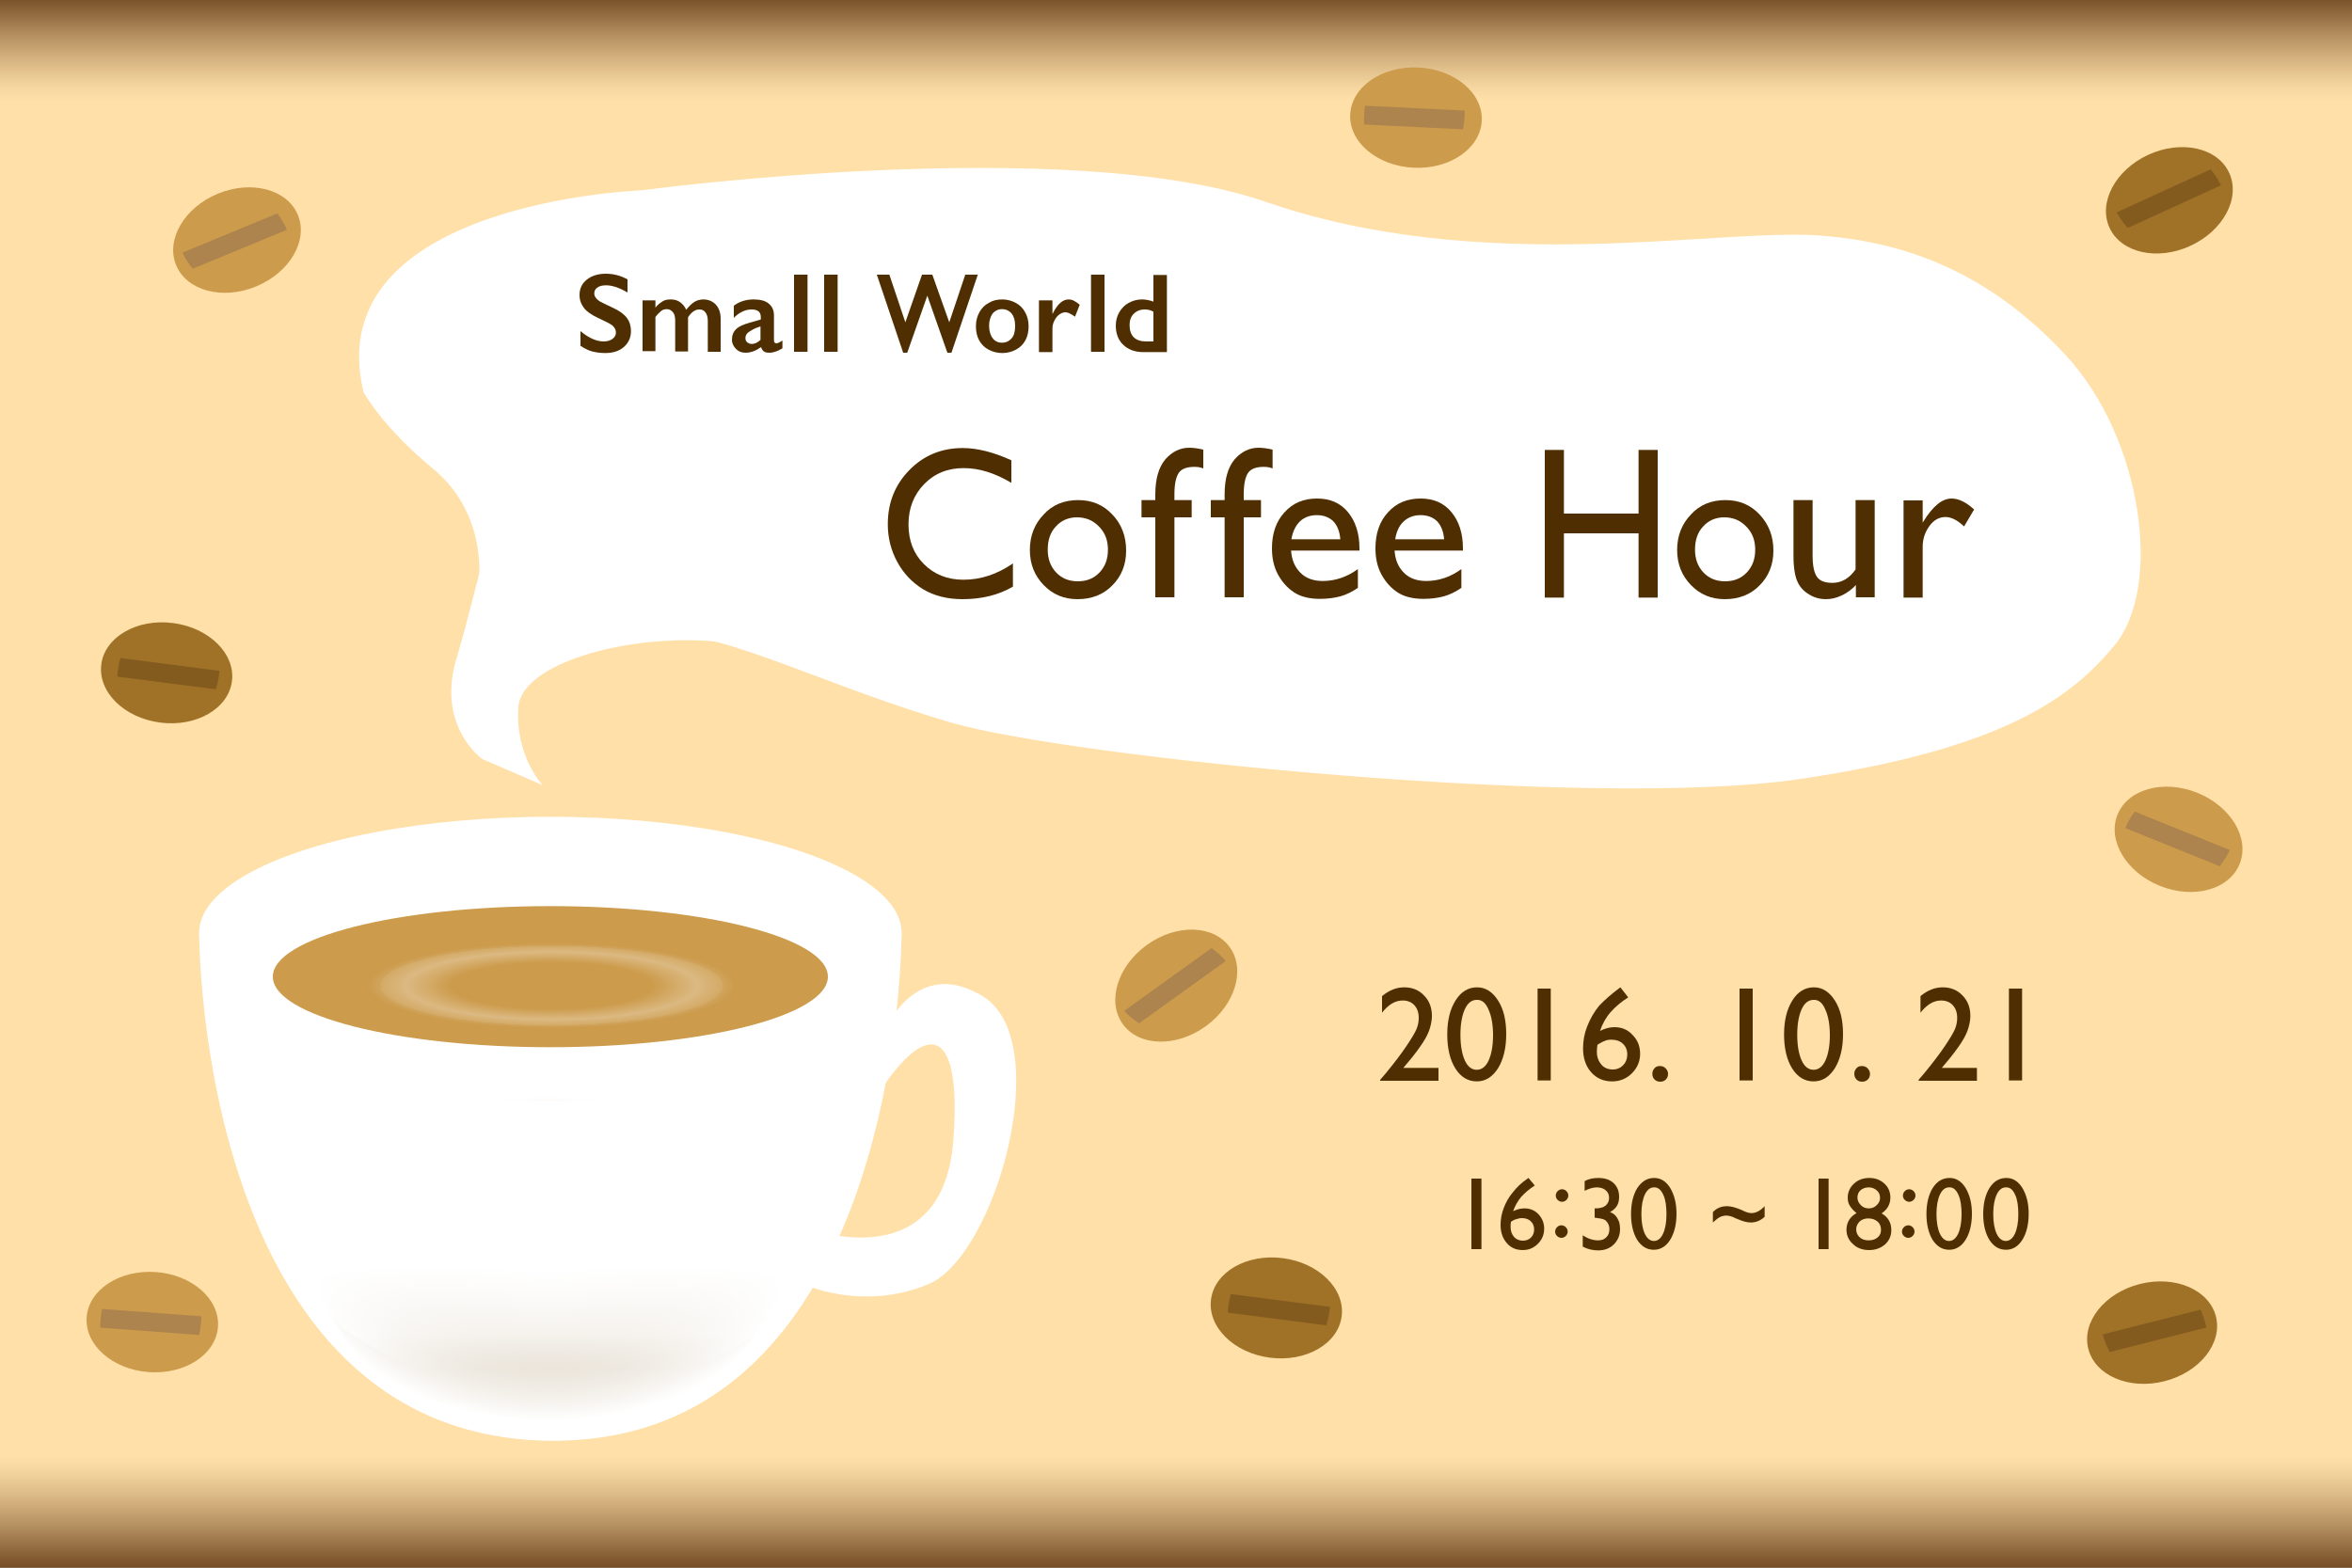 <?xml version="1.0" encoding="utf-8"?>
<!-- Generator: Adobe Illustrator 21.0.0, SVG Export Plug-In . SVG Version: 6.00 Build 0)  -->
<svg version="1.1" id="レイヤー_1" xmlns="http://www.w3.org/2000/svg" xmlns:xlink="http://www.w3.org/1999/xlink" x="0px"
	 y="0px" viewBox="0 0 750 500" style="enable-background:new 0 0 750 500;" xml:space="preserve">
<rect x="0" y="0" width="750" height="500" fill="#808080" stroke="none"/>
<style type="text/css">
	.st0{fill:#FFE0A9;}
	.st1{fill:#FFFFFF;}
	.st2{fill:url(#SVGID_1_);}
	.st3{fill:url(#SVGID_2_);}
	.st4{fill:#CC9B4C;}
	.st5{fill:url(#SVGID_3_);}
	.st6{fill:#4F2F02;}
	.st7{fill:url(#SVGID_4_);}
	.st8{fill:url(#SVGID_5_);}
	.st9{fill:#A07227;}
	.st10{clip-path:url(#SVGID_7_);fill:#845B1F;}
	.st11{clip-path:url(#SVGID_9_);fill:#AD844E;}
	.st12{clip-path:url(#SVGID_11_);fill:#AD844E;}
	.st13{clip-path:url(#SVGID_13_);fill:#845B1F;}
	.st14{clip-path:url(#SVGID_15_);fill:#845B1F;}
	.st15{clip-path:url(#SVGID_17_);fill:#AD844E;}
	.st16{clip-path:url(#SVGID_19_);fill:#AD844E;}
	.st17{clip-path:url(#SVGID_21_);fill:#845B1F;}
	.st18{clip-path:url(#SVGID_23_);fill:#AD844E;}
</style>
<rect y="-0.2" class="st0" width="750" height="500"/>
<path class="st1" d="M279.5,334.5c0,0,9.5-31,33.5-17s4.5,83-16.8,92s-40.2,0-40.2,0s-3-22-5-21s49.3,23.8,53-24.8
	s-17.1-34.3-36,8.1s-2-32.3-2-32.3L279.5,334.5z"/>
<g>
	<ellipse class="st1" cx="175.5" cy="297.5" rx="112" ry="37"/>
	<path class="st1" d="M63.5,297.5c0,0-0.5,161,112,162s112-162,112-162H63.5z"/>
	
		<radialGradient id="SVGID_1_" cx="170.663" cy="382.502" r="91.412" gradientTransform="matrix(0.844 0 0 0.566 30.791 184.934)" gradientUnits="userSpaceOnUse">
		<stop  offset="9.404007e-02" style="stop-color:#AF976E;stop-opacity:0.144"/>
		<stop  offset="1" style="stop-color:#FFFFFF"/>
	</radialGradient>
	<path class="st2" d="M85.4,343.2c0,0-0.4,115.5,89.5,116.2c89.9,0.7,89.5-116.2,89.5-116.2H85.4z"/>
	
		<linearGradient id="SVGID_2_" gradientUnits="userSpaceOnUse" x1="172.009" y1="433.575" x2="172.009" y2="230.568" gradientTransform="matrix(0.844 0 0 0.453 30.791 246.677)">
		<stop  offset="7.122138e-02" style="stop-color:#FFFFFF;stop-opacity:0"/>
		<stop  offset="0.192" style="stop-color:#FFFFFF;stop-opacity:0.59"/>
		<stop  offset="0.425" style="stop-color:#FFFFFF"/>
	</linearGradient>
	<path class="st3" d="M74,351.2c0,0-0.5,91.4,102,92c102.5,0.6,102-92,102-92H74z"/>
</g>
<ellipse class="st4" cx="175.5" cy="311.5" rx="88.5" ry="22.5"/>
<radialGradient id="SVGID_3_" cx="175.5" cy="312.143" r="48.902" gradientTransform="matrix(1.194 0 0 0.277 -33.608 227.902)" gradientUnits="userSpaceOnUse">
	<stop  offset="0.465" style="stop-color:#FFFFFF;stop-opacity:0"/>
	<stop  offset="0.545" style="stop-color:#FFFFFF;stop-opacity:0"/>
	<stop  offset="0.796" style="stop-color:#FFFFFF;stop-opacity:0.3"/>
	<stop  offset="0.934" style="stop-color:#FFFFFF;stop-opacity:0.147"/>
	<stop  offset="0.934" style="stop-color:#FFFFFF;stop-opacity:0.1"/>
	<stop  offset="1" style="stop-color:#FFFFFF;stop-opacity:0"/>
</radialGradient>
<ellipse class="st5" cx="175.9" cy="314.2" rx="80" ry="15.7"/>
<g>
	<path class="st1" d="M153.8,242.1c0,0-14.8-10.4-8.2-32.2c6.6-21.8,24.3-97.7,24.3-97.7s29.3-2.1,53.3,20.8S260,210.5,238,206
		c-29.8-6.1-71.6,4-72.7,19.5c-1.1,15.6,7.7,24.9,7.7,24.9L153.8,242.1z"/>
	<path class="st1" d="M152.4,188.8c0,0,4.6-23.6-14.2-39.2c-16.6-13.7-22.3-24.6-22.3-24.6c-14.5-60.6,88.7-64.3,88.7-64.3
		s135.5-18.3,199.1,3.7c68.9,23.9,143.5,8.4,176.1,10.7c29,2,55.3,12.6,79.1,38.4c24.3,26.4,30.8,73.7,15.4,92.3
		c-13.1,15.8-33.9,32.9-100.6,42.7s-232.3-7-270.3-18c-38-11-74.2-29.4-88.1-27.3c-11.3,1.7-18,1.6-18,1.6L152.4,188.8z"/>
</g>
<g>
	<path class="st6" d="M323,179.7v7.4c-4.6,2.7-10,4-16.1,4c-4.9,0-9.1-1.1-12.6-3.2c-3.4-2.1-6.2-5-8.2-8.7c-2-3.7-3-7.7-3-12
		c0-6.9,2.3-12.6,6.9-17.3c4.6-4.7,10.3-7,17-7c4.6,0,9.8,1.3,15.5,3.9v7.2c-5.2-3.1-10.2-4.7-15.2-4.7c-5.1,0-9.3,1.7-12.6,5.1
		c-3.3,3.4-5,7.7-5,12.8c0,5.2,1.6,9.4,4.9,12.7c3.3,3.3,7.5,5,12.6,5C312.7,184.9,317.9,183.2,323,179.7z"/>
	<path class="st6" d="M343.8,159.5c4.4,0,8,1.5,10.9,4.6c2.9,3,4.4,6.9,4.4,11.5c0,4.5-1.5,8.2-4.4,11.1c-2.9,3-6.7,4.4-11.1,4.4
		c-4.3,0-7.9-1.5-10.8-4.5c-2.9-3-4.4-6.7-4.4-11.2c0-4.5,1.5-8.3,4.4-11.3C335.6,161,339.3,159.5,343.8,159.5z M343.4,165
		c-2.7,0-5,1-6.7,2.9c-1.8,1.9-2.6,4.4-2.6,7.4c0,3,0.9,5.4,2.7,7.3c1.8,1.9,4.1,2.8,6.9,2.8c2.8,0,5.1-0.9,6.9-2.8
		c1.8-1.9,2.7-4.3,2.7-7.3c0-2.9-0.9-5.4-2.8-7.3C348.6,166,346.3,165,343.4,165z"/>
	<path class="st6" d="M368.4,159.6v-1.9c0-5,1.1-8.7,3.2-11.2c2.1-2.4,4.7-3.7,7.6-3.7c1.3,0,2.8,0.2,4.5,0.6v6
		c-1-0.4-1.9-0.5-2.8-0.5c-2.4,0-4.1,0.6-5,1.9c-0.9,1.3-1.4,3.6-1.4,6.8v1.9h5.5v5.5h-5.5v25.5h-6.1v-25.5h-4.4v-5.5H368.4z"/>
	<path class="st6" d="M390.5,159.6v-1.9c0-5,1.1-8.7,3.2-11.2c2.1-2.4,4.7-3.7,7.6-3.7c1.3,0,2.8,0.2,4.5,0.6v6
		c-1-0.4-1.9-0.5-2.8-0.5c-2.4,0-4.1,0.6-5,1.9c-0.9,1.3-1.4,3.6-1.4,6.8v1.9h5.5v5.5h-5.5v25.5h-6.1v-25.5h-4.4v-5.5H390.5z"/>
	<path class="st6" d="M433.5,175.6h-21.8c0.2,3,1.2,5.3,3,7.1s4.2,2.6,7.1,2.6c4,0,7.8-1.3,11.2-3.8v6c-1.9,1.3-3.8,2.2-5.6,2.7
		c-1.9,0.5-4,0.8-6.5,0.8c-3.4,0-6.2-0.7-8.3-2.1c-2.1-1.4-3.8-3.3-5.1-5.7c-1.3-2.4-1.9-5.2-1.9-8.3c0-4.7,1.3-8.6,4-11.5
		c2.7-3,6.1-4.4,10.4-4.4c4.1,0,7.4,1.4,9.8,4.3c2.4,2.9,3.7,6.7,3.7,11.6V175.6z M411.8,172h15.6c-0.2-2.4-0.9-4.3-2.2-5.7
		c-1.3-1.3-3.1-2-5.3-2s-4,0.7-5.4,2C413.2,167.6,412.2,169.5,411.8,172z"/>
	<path class="st6" d="M466.5,175.6h-21.8c0.2,3,1.2,5.3,3,7.1s4.2,2.6,7.1,2.6c4,0,7.8-1.3,11.2-3.8v6c-1.9,1.3-3.8,2.2-5.6,2.7
		c-1.9,0.5-4,0.8-6.5,0.8c-3.4,0-6.2-0.7-8.3-2.1c-2.1-1.4-3.8-3.3-5.1-5.7c-1.3-2.4-1.9-5.2-1.9-8.3c0-4.7,1.3-8.6,4-11.5
		c2.7-3,6.1-4.4,10.4-4.4c4.1,0,7.4,1.4,9.8,4.3c2.4,2.9,3.7,6.7,3.7,11.6V175.6z M444.9,172h15.6c-0.2-2.4-0.9-4.3-2.2-5.7
		c-1.3-1.3-3.1-2-5.3-2s-4,0.7-5.4,2C446.2,167.6,445.3,169.5,444.9,172z"/>
	<path class="st6" d="M522.5,143.5h6.1v47.1h-6.1v-20.5h-23.8v20.5h-6.1v-47.1h6.1v20.3h23.8V143.5z"/>
	<path class="st6" d="M550.2,159.5c4.4,0,8,1.5,10.9,4.6s4.4,6.9,4.4,11.5c0,4.5-1.5,8.2-4.4,11.1c-2.9,3-6.7,4.4-11.1,4.4
		c-4.3,0-7.9-1.5-10.8-4.5c-2.9-3-4.4-6.7-4.4-11.2c0-4.5,1.5-8.3,4.4-11.3C542,161,545.7,159.5,550.2,159.5z M549.8,165
		c-2.7,0-5,1-6.7,2.9c-1.8,1.9-2.6,4.4-2.6,7.4c0,3,0.9,5.4,2.7,7.3c1.8,1.9,4.1,2.8,6.9,2.8c2.8,0,5.1-0.9,6.9-2.8s2.7-4.3,2.7-7.3
		c0-2.9-0.9-5.4-2.8-7.3C555,166,552.7,165,549.8,165z"/>
	<path class="st6" d="M591.8,190.6v-4c-1.3,1.4-2.8,2.5-4.5,3.3c-1.7,0.8-3.3,1.2-5,1.2c-2,0-3.8-0.5-5.4-1.5c-1.7-1-2.9-2.3-3.7-4
		c-0.8-1.7-1.3-4.5-1.3-8.3v-17.8h6.1v17.7c0,3.3,0.5,5.5,1.4,6.8c0.9,1.3,2.6,1.9,4.9,1.9c2.9,0,5.4-1.4,7.4-4.3v-22.1h6.1v31
		H591.8z"/>
	<path class="st6" d="M613.1,159.6v7.1l0.3-0.5c3-4.8,5.9-7.2,8.9-7.2c2.3,0,4.7,1.2,7.2,3.5l-3.2,5.4c-2.1-2-4.1-3-5.9-3
		c-2,0-3.7,0.9-5.1,2.8c-1.4,1.9-2.2,4.1-2.2,6.7v16.2H607v-31H613.1z"/>
</g>
<g>
	<path class="st6" d="M193.2,87.3c2.4,0,4.7,0.6,6.9,1.8v4.2c-2.5-1.5-4.8-2.3-6.8-2.3c-1.2,0-2.1,0.2-2.8,0.7s-1,1.1-1,1.9
		c0,0.9,0.6,1.8,1.9,2.6c0.4,0.2,1.7,0.9,4.1,2c2,0.9,3.5,2,4.4,3.2s1.3,2.6,1.3,4.2c0,2.1-0.8,3.8-2.3,5.1s-3.5,1.9-5.9,1.9
		c-1.6,0-2.9-0.2-4.1-0.5s-2.4-0.9-3.8-1.8v-4.7c2.6,2.2,5.1,3.3,7.4,3.3c1.2,0,2.1-0.3,2.8-0.8s1.1-1.2,1.1-2
		c0-1.1-0.6-2.1-1.9-2.8c-1-0.6-2.4-1.2-4-2c-1.9-0.9-3.4-1.9-4.3-3.1s-1.4-2.5-1.4-4.1c0-2.1,0.8-3.7,2.3-4.9
		S190.6,87.3,193.2,87.3z"/>
	<path class="st6" d="M213.9,95.5c1.2,0,2.2,0.3,3,0.9c0.8,0.6,1.5,1.4,1.9,2.4c0.9-1.1,1.8-2,2.6-2.5s1.8-0.8,2.9-0.8
		c1.6,0,3,0.6,4,1.7s1.5,2.6,1.5,4.5v10.5h-4.1v-9.8c0-1.1-0.2-2-0.7-2.7s-1.1-1-2-1c-1.3,0-2.5,0.8-3.6,2.5v10.9h-4.1v-9.9
		c0-1.1-0.2-2-0.7-2.6c-0.5-0.6-1.1-1-2-1c-0.7,0-1.3,0.2-1.8,0.6s-1.2,1.1-1.8,1.9v10.9h-4.1V95.8h4.1v2.3c0.7-0.9,1.5-1.5,2.3-2
		S212.9,95.5,213.9,95.5z"/>
	<path class="st6" d="M240.3,95.5c2.1,0,3.7,0.4,4.8,1.3s1.7,2.1,1.7,3.8v8c0,0.6,0.3,0.9,0.8,0.9c0.2,0,0.5-0.1,0.9-0.3
		s0.7-0.4,1-0.6v2.5c-1.5,0.9-2.9,1.4-4.1,1.4c-0.8,0-1.4-0.1-1.8-0.4s-0.7-0.7-0.9-1.4c-1.7,1.2-3.3,1.8-5,1.8
		c-1.2,0-2.2-0.4-3-1.2s-1.3-1.8-1.3-2.9c0-1.4,0.4-2.5,1.3-3.4s2.3-1.5,4.4-2.1l3.5-1v-0.8c0-1.6-1-2.4-2.9-2.4c-1,0-2,0.2-3,0.7
		s-1.9,1.1-2.7,2v-3.9C235.7,96.2,237.9,95.5,240.3,95.5z M237.7,107.8c0,0.6,0.2,1.1,0.6,1.4s0.9,0.5,1.4,0.5
		c0.9,0,1.9-0.4,2.8-1.3v-4.3c-1.2,0.4-2.2,0.8-2.8,1.2s-1.2,0.7-1.5,1.1S237.7,107.3,237.7,107.8z"/>
	<path class="st6" d="M257.5,87.6v24.6h-4.3V87.6H257.5z"/>
	<path class="st6" d="M267.1,87.6v24.6h-4.3V87.6H267.1z"/>
	<path class="st6" d="M283.6,87.6l5.1,15.2l5.3-15.2h3.3l5.4,15.2l5.1-15.2h4l-8.4,24.9h-1.3l-6.4-18.2l-6.4,18.2h-1.3l-8.4-24.9
		H283.6z"/>
	<path class="st6" d="M319.6,95.5c1.6,0,3,0.4,4.3,1.1s2.3,1.7,3,3c0.7,1.3,1.1,2.7,1.1,4.4c0,1.7-0.3,3.2-1,4.5
		c-0.7,1.3-1.7,2.3-3,3s-2.8,1.1-4.4,1.1c-1.6,0-3.1-0.4-4.4-1.1s-2.3-1.7-3-3c-0.7-1.3-1-2.8-1-4.5c0-1.7,0.4-3.1,1.1-4.4
		c0.7-1.3,1.7-2.3,3-3C316.6,95.8,318,95.5,319.6,95.5z M315.4,103.9c0,1.6,0.4,3,1.1,3.9c0.7,1,1.7,1.5,3,1.5
		c1.3,0,2.3-0.5,3.1-1.4s1.1-2.3,1.1-4c0-1.7-0.4-3-1.1-3.9c-0.8-0.9-1.8-1.4-3.1-1.4c-1.2,0-2.2,0.5-3,1.4
		C315.8,101.1,315.4,102.3,315.4,103.9z"/>
	<path class="st6" d="M340.7,95.5c0.6,0,1.1,0.1,1.7,0.4s1.2,0.7,1.9,1.3l-1.5,3.8c-1.3-0.9-2.3-1.4-3-1.4c-0.7,0-1.3,0.2-2,0.7
		s-1.2,1.2-1.6,2s-0.6,1.6-0.6,2.5v7.5h-4.3V95.8h4.3v4.2h0.1c0.8-1.6,1.6-2.7,2.4-3.4S339.8,95.5,340.7,95.5z"/>
	<path class="st6" d="M352.2,87.6v24.6h-4.3V87.6H352.2z"/>
	<path class="st6" d="M367.8,96.2v-8.5h4.3v24.6h-7.6c-2.6,0-4.7-0.8-6.3-2.3s-2.4-3.6-2.4-6.2c0-1.5,0.4-3,1.1-4.2s1.7-2.3,3-3
		s2.7-1.1,4.2-1.1C365.2,95.5,366.5,95.7,367.8,96.2z M365.5,108.9h2.3v-9.5c-0.9-0.5-1.8-0.7-2.8-0.7c-1.4,0-2.6,0.5-3.5,1.4
		s-1.3,2.1-1.3,3.6C360.2,107.1,362,108.9,365.5,108.9z"/>
</g>
<g>
	<path class="st6" d="M447.5,340.6h11.2v4.1h-18.6v-0.3l1.8-2.1c2.8-3.4,5-6.3,6.6-8.7c1.6-2.4,2.7-4.2,3.2-5.4s0.7-2.4,0.7-3.6
		c0-1.7-0.5-3-1.4-4s-2.2-1.5-3.7-1.5c-1.2,0-2.3,0.3-3.5,1c-1.1,0.7-2.2,1.7-3.1,2.9v-5.3c2.3-1.9,4.6-2.8,7.1-2.8
		c2.6,0,4.7,0.9,6.3,2.6c1.7,1.7,2.5,3.9,2.5,6.5c0,1.2-0.2,2.4-0.6,3.8s-1.1,2.9-2.2,4.6s-2.8,4.1-5.4,7.1L447.5,340.6z"/>
	<path class="st6" d="M471,314.9c2.7,0,4.9,1.4,6.7,4.2s2.6,6.4,2.6,10.7c0,4.5-0.9,8.1-2.6,10.9c-1.8,2.8-4,4.2-6.8,4.2
		c-2.8,0-5.1-1.4-6.8-4.1c-1.7-2.7-2.6-6.3-2.6-10.9c0-4.5,0.9-8.1,2.7-10.9C465.9,316.3,468.2,314.9,471,314.9z M471.1,318.9h-0.2
		c-1.6,0-2.9,1-3.8,3c-0.9,2-1.4,4.7-1.4,8.1c0,3.5,0.5,6.2,1.4,8.2c0.9,2,2.2,3,3.8,3s2.9-1,3.8-3c0.9-2,1.4-4.7,1.4-8
		c0-3.4-0.5-6.1-1.4-8.1C473.8,319.9,472.6,318.9,471.1,318.9z"/>
	<path class="st6" d="M490.3,315.3h4.2v29.3h-4.2V315.3z"/>
	<path class="st6" d="M516.3,315.2l0.4-0.3l2.5,3.2c-2.2,1.4-4.1,3-5.6,4.7c-1.5,1.7-2.6,3.7-3.4,6c1.6-0.8,3.1-1.2,4.6-1.2
		c2.3,0,4.3,0.8,5.8,2.5c1.6,1.6,2.4,3.6,2.4,6c0,2.4-0.9,4.5-2.6,6.2c-1.7,1.7-3.8,2.6-6.3,2.6c-2.8,0-5-1-6.7-2.9
		c-1.7-1.9-2.6-4.5-2.6-7.6c0-2.4,0.4-4.7,1.3-7c0.9-2.3,2.1-4.5,3.8-6.6C511.8,318.8,513.9,317,516.3,315.2z M509.4,333.2
		c-0.1,0.7-0.2,1.4-0.2,2.2c0,1.7,0.5,3,1.4,4.1s2.2,1.6,3.7,1.6c1.3,0,2.5-0.5,3.3-1.4c0.9-0.9,1.3-2.1,1.3-3.4
		c0-1.4-0.5-2.6-1.4-3.4c-0.9-0.9-2.2-1.3-3.7-1.3c-0.8,0-1.5,0.1-2.1,0.4C511.1,332.2,510.4,332.6,509.4,333.2z"/>
	<path class="st6" d="M529.3,340c0.7,0,1.3,0.2,1.8,0.7s0.8,1.1,0.8,1.8c0,0.7-0.2,1.3-0.7,1.8c-0.5,0.5-1.1,0.7-1.8,0.7
		c-0.7,0-1.3-0.2-1.8-0.7c-0.5-0.5-0.7-1.1-0.7-1.8c0-0.7,0.2-1.3,0.7-1.8C528,340.2,528.6,340,529.3,340z"/>
	<path class="st6" d="M554.7,315.3h4.2v29.3h-4.2V315.3z"/>
	<path class="st6" d="M578.4,314.9c2.7,0,4.9,1.4,6.7,4.2s2.6,6.4,2.6,10.7c0,4.5-0.9,8.1-2.6,10.9c-1.8,2.8-4,4.2-6.8,4.2
		c-2.8,0-5.1-1.4-6.8-4.1c-1.7-2.7-2.6-6.3-2.6-10.9c0-4.5,0.9-8.1,2.7-10.9C573.3,316.3,575.6,314.9,578.4,314.9z M578.5,318.9
		h-0.2c-1.6,0-2.9,1-3.8,3c-0.9,2-1.4,4.7-1.4,8.1c0,3.5,0.5,6.2,1.4,8.2c0.9,2,2.2,3,3.8,3s2.9-1,3.8-3c0.9-2,1.4-4.7,1.4-8
		c0-3.4-0.5-6.1-1.4-8.1C581.2,319.9,580,318.9,578.5,318.9z"/>
	<path class="st6" d="M593.7,340c0.7,0,1.3,0.2,1.8,0.7s0.8,1.1,0.8,1.8c0,0.7-0.2,1.3-0.7,1.8c-0.5,0.5-1.1,0.7-1.8,0.7
		c-0.7,0-1.3-0.2-1.8-0.7c-0.5-0.5-0.7-1.1-0.7-1.8c0-0.7,0.2-1.3,0.7-1.8C592.4,340.2,593,340,593.7,340z"/>
	<path class="st6" d="M619.2,340.6h11.2v4.1h-18.6v-0.3l1.8-2.1c2.8-3.4,5-6.3,6.6-8.7c1.6-2.4,2.7-4.2,3.2-5.4s0.7-2.4,0.7-3.6
		c0-1.7-0.5-3-1.4-4s-2.2-1.5-3.7-1.5c-1.2,0-2.3,0.3-3.5,1c-1.1,0.7-2.2,1.7-3.1,2.9v-5.3c2.3-1.9,4.6-2.8,7.1-2.8
		c2.6,0,4.7,0.9,6.3,2.6c1.7,1.7,2.5,3.9,2.5,6.5c0,1.2-0.2,2.4-0.6,3.8s-1.1,2.9-2.2,4.6s-2.8,4.1-5.4,7.1L619.2,340.6z"/>
	<path class="st6" d="M640.6,315.3h4.2v29.3h-4.2V315.3z"/>
</g>
<g>
	<path class="st6" d="M469.2,375.9h3.2v22.5h-3.2V375.9z"/>
	<path class="st6" d="M487.1,375.9l0.3-0.2l2,2.4c-1.7,1.1-3.1,2.3-4.3,3.6c-1.1,1.3-2,2.9-2.6,4.6c1.2-0.6,2.4-0.9,3.6-0.9
		c1.8,0,3.3,0.6,4.5,1.9s1.8,2.8,1.8,4.6c0,1.9-0.7,3.5-2,4.8c-1.3,1.3-2.9,2-4.8,2c-2.1,0-3.8-0.7-5.1-2.2c-1.3-1.5-2-3.4-2-5.8
		c0-1.8,0.3-3.6,1-5.4c0.7-1.8,1.6-3.5,2.9-5C483.6,378.7,485.2,377.2,487.1,375.9z M481.8,389.7c-0.1,0.5-0.1,1.1-0.1,1.7
		c0,1.3,0.4,2.3,1.1,3.1c0.7,0.8,1.7,1.2,2.8,1.2c1,0,1.9-0.3,2.6-1c0.7-0.7,1-1.6,1-2.6c0-1.1-0.4-2-1.1-2.6c-0.7-0.7-1.7-1-2.8-1
		c-0.6,0-1.1,0.1-1.6,0.3C483.1,388.9,482.5,389.2,481.8,389.7z"/>
	<path class="st6" d="M497.9,390.8c0.5,0,1,0.2,1.4,0.6c0.4,0.4,0.6,0.9,0.6,1.4c0,0.5-0.2,1-0.6,1.4c-0.4,0.4-0.9,0.6-1.4,0.6
		c-0.5,0-1-0.2-1.4-0.6c-0.4-0.4-0.6-0.8-0.6-1.4c0-0.5,0.2-1,0.6-1.4C496.9,391,497.3,390.8,497.9,390.8z M498.1,379.3
		c0.5,0,1,0.2,1.4,0.6s0.6,0.9,0.6,1.4c0,0.5-0.2,1-0.6,1.4c-0.4,0.4-0.9,0.6-1.4,0.6c-0.5,0-1-0.2-1.4-0.6
		c-0.4-0.4-0.6-0.8-0.6-1.4c0-0.5,0.2-1,0.6-1.4S497.6,379.3,498.1,379.3z"/>
	<path class="st6" d="M508.6,385.4h0.2c1.4,0,2.5-0.3,3.2-0.9c0.7-0.6,1.1-1.4,1.1-2.5c0-1-0.4-1.8-1.1-2.4
		c-0.7-0.6-1.7-0.9-2.8-0.9c-1.2,0-2.5,0.4-3.9,1.1v-3.1c1.3-0.7,2.7-1,4.3-1c2.1,0,3.7,0.5,4.9,1.6c1.2,1.1,1.8,2.6,1.8,4.4
		c0,1.1-0.2,2.1-0.7,2.9c-0.5,0.8-1.2,1.4-2.2,2c0.9,0.3,1.5,0.8,1.9,1.3c0.4,0.5,0.7,1.1,1,1.8c0.2,0.7,0.3,1.5,0.3,2.3
		c0,2-0.7,3.6-2,4.9s-3,1.9-5,1.9c-1.7,0-3.4-0.4-4.9-1.2V394c1.7,1.1,3.3,1.6,4.9,1.6c1.1,0,2-0.3,2.6-1c0.7-0.6,1-1.5,1-2.6
		c0-0.9-0.3-1.7-0.8-2.3c-0.3-0.4-0.7-0.7-1.1-0.8c-0.4-0.2-1.2-0.3-2.5-0.5l-0.3,0V385.4z"/>
	<path class="st6" d="M527.5,375.7c2.1,0,3.8,1.1,5.1,3.2c1.3,2.2,2,4.9,2,8.2c0,3.4-0.7,6.2-2,8.3c-1.3,2.1-3.1,3.2-5.2,3.2
		c-2.2,0-3.9-1-5.3-3.1c-1.3-2.1-2-4.9-2-8.3c0-3.4,0.7-6.2,2-8.3C523.6,376.7,525.3,375.7,527.5,375.7z M527.6,378.7h-0.2
		c-1.2,0-2.2,0.8-2.9,2.3c-0.7,1.5-1.1,3.6-1.1,6.2c0,2.7,0.4,4.8,1.1,6.3c0.7,1.5,1.7,2.3,2.9,2.3s2.2-0.8,2.9-2.3
		c0.7-1.5,1.1-3.6,1.1-6.2c0-2.6-0.3-4.7-1-6.2C529.7,379.5,528.7,378.7,527.6,378.7z"/>
	<path class="st6" d="M550.4,387.7c-0.7,0-1.4,0.2-2,0.5c-0.6,0.3-1.3,0.9-2.2,1.7v-3.3c1.2-1.3,2.7-1.9,4.5-1.9
		c1.2,0,2.7,0.4,4.4,1.1l1.3,0.6c0.7,0.3,1.4,0.5,2.1,0.5c1.4,0,2.8-0.7,4.2-2.2v3.4c-1.3,1.2-2.8,1.8-4.4,1.8c-1.1,0-2.4-0.3-4-1
		l-1-0.4C552.2,387.9,551.2,387.7,550.4,387.7z"/>
	<path class="st6" d="M579.9,375.9h3.2v22.5h-3.2V375.9z"/>
	<path class="st6" d="M589.2,382c0-1.8,0.7-3.3,2-4.5c1.3-1.2,2.9-1.8,4.9-1.8c1.9,0,3.5,0.6,4.8,1.8c1.3,1.2,1.9,2.7,1.9,4.5
		c0,2-0.9,3.7-2.8,5c2.1,1.2,3.1,3,3.1,5.3c0,1.9-0.7,3.4-2,4.6c-1.4,1.2-3.1,1.8-5.1,1.8c-2,0-3.8-0.6-5.1-1.9
		c-1.4-1.2-2.1-2.8-2.1-4.6c0-2.3,1.1-4.1,3.2-5.3c-1-0.8-1.6-1.5-2.1-2.3C589.4,383.9,589.2,383,589.2,382z M599.8,392.4v-0.3
		c0-1-0.4-1.9-1.1-2.5c-0.7-0.6-1.7-1-2.9-1c-1.1,0-2.1,0.3-2.8,1c-0.7,0.7-1.1,1.5-1.1,2.5s0.4,1.9,1.1,2.5c0.7,0.7,1.7,1,2.9,1
		c1.1,0,2.1-0.3,2.8-0.9C599.4,394.1,599.8,393.4,599.8,392.4z M599.5,382.1c0-1-0.3-1.8-1-2.4c-0.7-0.6-1.5-1-2.6-1
		c-1,0-1.9,0.3-2.6,0.9c-0.7,0.6-1,1.4-1,2.4c0,0.9,0.4,1.7,1.1,2.4c0.7,0.7,1.5,1,2.5,1c1,0,1.8-0.3,2.5-1
		C599.1,383.8,599.5,383,599.5,382.1z"/>
	<path class="st6" d="M608.5,390.8c0.5,0,1,0.2,1.4,0.6c0.4,0.4,0.6,0.9,0.6,1.4c0,0.5-0.2,1-0.6,1.4c-0.4,0.4-0.9,0.6-1.4,0.6
		c-0.5,0-1-0.2-1.4-0.6c-0.4-0.4-0.6-0.8-0.6-1.4c0-0.5,0.2-1,0.6-1.4C607.5,391,608,390.8,608.5,390.8z M608.8,379.3
		c0.5,0,1,0.2,1.4,0.6s0.6,0.9,0.6,1.4c0,0.5-0.2,1-0.6,1.4c-0.4,0.4-0.9,0.6-1.4,0.6c-0.5,0-1-0.2-1.4-0.6
		c-0.4-0.4-0.6-0.8-0.6-1.4c0-0.5,0.2-1,0.6-1.4S608.3,379.3,608.8,379.3z"/>
	<path class="st6" d="M621.7,375.7c2.1,0,3.8,1.1,5.1,3.2c1.3,2.2,2,4.9,2,8.2c0,3.4-0.7,6.2-2,8.3c-1.3,2.1-3.1,3.2-5.2,3.2
		c-2.2,0-3.9-1-5.3-3.1c-1.3-2.1-2-4.9-2-8.3c0-3.4,0.7-6.2,2-8.3C617.7,376.7,619.5,375.7,621.7,375.7z M621.7,378.7h-0.2
		c-1.2,0-2.2,0.8-2.9,2.3c-0.7,1.5-1.1,3.6-1.1,6.2c0,2.7,0.4,4.8,1.1,6.3c0.7,1.5,1.7,2.3,2.9,2.3s2.2-0.8,2.9-2.3
		c0.7-1.5,1.1-3.6,1.1-6.2c0-2.6-0.3-4.7-1-6.2C623.8,379.5,622.9,378.7,621.7,378.7z"/>
	<path class="st6" d="M639.8,375.7c2.1,0,3.8,1.1,5.1,3.2c1.3,2.2,2,4.9,2,8.2c0,3.4-0.7,6.2-2,8.3c-1.3,2.1-3.1,3.2-5.2,3.2
		c-2.2,0-3.9-1-5.3-3.1c-1.3-2.1-2-4.9-2-8.3c0-3.4,0.7-6.2,2-8.3C635.8,376.7,637.6,375.7,639.8,375.7z M639.8,378.7h-0.2
		c-1.2,0-2.2,0.8-2.9,2.3c-0.7,1.5-1.1,3.6-1.1,6.2c0,2.7,0.4,4.8,1.1,6.3c0.7,1.5,1.7,2.3,2.9,2.3s2.2-0.8,2.9-2.3
		c0.7-1.5,1.1-3.6,1.1-6.2c0-2.6-0.3-4.7-1-6.2C641.9,379.5,641,378.7,639.8,378.7z"/>
</g>
<linearGradient id="SVGID_4_" gradientUnits="userSpaceOnUse" x1="375" y1="32.227" x2="375" y2="-1.175">
	<stop  offset="0" style="stop-color:#FFFFFF;stop-opacity:0"/>
	<stop  offset="0" style="stop-color:#FFFCF6;stop-opacity:0.191"/>
	<stop  offset="0" style="stop-color:#FFF2DC;stop-opacity:0.509"/>
	<stop  offset="0" style="stop-color:#FFE4B3;stop-opacity:0.911"/>
	<stop  offset="0" style="stop-color:#FFE0A9"/>
	<stop  offset="0.13" style="stop-color:#F5D6A0"/>
	<stop  offset="0.353" style="stop-color:#DCBA87"/>
	<stop  offset="0.642" style="stop-color:#B28D5E"/>
	<stop  offset="0.984" style="stop-color:#784F27"/>
	<stop  offset="1" style="stop-color:#754C24"/>
</linearGradient>
<rect y="-1.2" class="st7" width="750" height="33.4"/>
<linearGradient id="SVGID_5_" gradientUnits="userSpaceOnUse" x1="375" y1="464.167" x2="375" y2="499.978">
	<stop  offset="0" style="stop-color:#FFFFFF;stop-opacity:0"/>
	<stop  offset="0" style="stop-color:#FFFCF6;stop-opacity:0.191"/>
	<stop  offset="0" style="stop-color:#FFF2DC;stop-opacity:0.509"/>
	<stop  offset="0" style="stop-color:#FFE4B3;stop-opacity:0.911"/>
	<stop  offset="0" style="stop-color:#FFE0A9"/>
	<stop  offset="0.13" style="stop-color:#F5D6A0"/>
	<stop  offset="0.353" style="stop-color:#DCBA87"/>
	<stop  offset="0.642" style="stop-color:#B28D5E"/>
	<stop  offset="0.984" style="stop-color:#784F27"/>
	<stop  offset="1" style="stop-color:#754C24"/>
</linearGradient>
<rect y="464.2" class="st8" width="750" height="35.8"/>
<g>
	<g>
		
			<ellipse transform="matrix(0.128 -0.992 0.992 0.128 -166.648 239.78)" class="st9" cx="53.1" cy="214.7" rx="16" ry="21"/>
	</g>
	<g>
		<defs>
			
				<ellipse id="SVGID_6_" transform="matrix(0.128 -0.992 0.992 0.128 -166.648 239.78)" cx="53.1" cy="214.7" rx="16" ry="21"/>
		</defs>
		<clipPath id="SVGID_7_">
			<use xlink:href="#SVGID_6_"  style="overflow:visible;"/>
		</clipPath>
		
			<rect x="50.6" y="188.2" transform="matrix(-0.128 0.992 -0.992 -0.128 273.413 189.171)" class="st10" width="6" height="53"/>
	</g>
</g>
<g>
	<g>
		<ellipse transform="matrix(0.812 -0.584 0.584 0.812 -112.909 278.227)" class="st4" cx="375" cy="314.2" rx="21" ry="16"/>
	</g>
	<g>
		<defs>
			
				<ellipse id="SVGID_8_" transform="matrix(0.812 -0.584 0.584 0.812 -112.909 278.227)" cx="375" cy="314.2" rx="21" ry="16"/>
		</defs>
		<clipPath id="SVGID_9_">
			<use xlink:href="#SVGID_8_"  style="overflow:visible;"/>
		</clipPath>
		
			<rect x="371.6" y="288" transform="matrix(-0.584 -0.812 0.812 -0.584 338.142 802.247)" class="st11" width="6" height="53"/>
	</g>
</g>
<g>
	<g>
		<ellipse transform="matrix(0.375 -0.927 0.927 0.375 186.029 811.294)" class="st4" cx="694.7" cy="267.7" rx="16" ry="21"/>
	</g>
	<g>
		<defs>
			<ellipse id="SVGID_10_" transform="matrix(0.375 -0.927 0.927 0.375 186.029 811.294)" cx="694.7" cy="267.7" rx="16" ry="21"/>
		</defs>
		<clipPath id="SVGID_11_">
			<use xlink:href="#SVGID_10_"  style="overflow:visible;"/>
		</clipPath>
		<rect x="691.2" y="241" transform="matrix(0.375 -0.927 0.927 0.375 185.913 810.747)" class="st12" width="6" height="53"/>
	</g>
</g>
<g>
	<g>
		<ellipse transform="matrix(0.128 -0.992 0.992 0.128 -59.163 767.463)" class="st9" cx="407" cy="417.4" rx="16" ry="21"/>
	</g>
	<g>
		<defs>
			
				<ellipse id="SVGID_12_" transform="matrix(0.128 -0.992 0.992 0.128 -59.163 767.463)" cx="407" cy="417.4" rx="16" ry="21"/>
		</defs>
		<clipPath id="SVGID_13_">
			<use xlink:href="#SVGID_12_"  style="overflow:visible;"/>
		</clipPath>
		
			<rect x="404.5" y="390.9" transform="matrix(-0.128 0.992 -0.992 -0.128 873.741 66.888)" class="st13" width="6" height="53"/>
	</g>
</g>
<g>
	<g>
		<ellipse transform="matrix(0.909 -0.416 0.416 0.909 36.364 293.904)" class="st9" cx="691.9" cy="63.6" rx="21" ry="16"/>
	</g>
	<g>
		<defs>
			
				<ellipse id="SVGID_14_" transform="matrix(0.909 -0.416 0.416 0.909 36.364 293.904)" cx="691.9" cy="63.6" rx="21" ry="16"/>
		</defs>
		<clipPath id="SVGID_15_">
			<use xlink:href="#SVGID_14_"  style="overflow:visible;"/>
		</clipPath>
		
			<rect x="689.3" y="36.9" transform="matrix(0.416 0.909 -0.909 0.416 461.651 -592.458)" class="st14" width="6" height="53"/>
	</g>
</g>
<g>
	<g>
		
			<ellipse transform="matrix(7.380219e-02 -0.997 0.997 7.380219e-02 -375.46 439.098)" class="st4" cx="48.7" cy="421.7" rx="16" ry="21"/>
	</g>
	<g>
		<defs>
			
				<ellipse id="SVGID_16_" transform="matrix(7.380219e-02 -0.997 0.997 7.380219e-02 -375.46 439.098)" cx="48.7" cy="421.7" rx="16" ry="21"/>
		</defs>
		<clipPath id="SVGID_17_">
			<use xlink:href="#SVGID_16_"  style="overflow:visible;"/>
		</clipPath>
		
			<rect x="45.2" y="395.1" transform="matrix(7.380219e-02 -0.997 0.997 7.380219e-02 -375.885 438.567)" class="st15" width="6" height="53"/>
	</g>
</g>
<g>
	<g>
		<ellipse transform="matrix(0.924 -0.382 0.382 0.924 -23.543 34.666)" class="st4" cx="75.6" cy="76.6" rx="21" ry="16"/>
	</g>
	<g>
		<defs>
			
				<ellipse id="SVGID_18_" transform="matrix(0.924 -0.382 0.382 0.924 -23.543 34.666)" cx="75.6" cy="76.6" rx="21" ry="16"/>
		</defs>
		<clipPath id="SVGID_19_">
			<use xlink:href="#SVGID_18_"  style="overflow:visible;"/>
		</clipPath>
		
			<rect x="72.1" y="50.3" transform="matrix(-0.382 -0.924 0.924 -0.382 32.766 175.577)" class="st16" width="6" height="53"/>
	</g>
</g>
<g>
	<g>
		<ellipse transform="matrix(0.969 -0.245 0.245 0.969 -83.28 181.446)" class="st9" cx="686.7" cy="425" rx="21" ry="16"/>
	</g>
	<g>
		<defs>
			
				<ellipse id="SVGID_20_" transform="matrix(0.969 -0.245 0.245 0.969 -83.28 181.446)" cx="686.7" cy="425" rx="21" ry="16"/>
		</defs>
		<clipPath id="SVGID_21_">
			<use xlink:href="#SVGID_20_"  style="overflow:visible;"/>
		</clipPath>
		
			<rect x="684.2" y="398.4" transform="matrix(0.245 0.969 -0.969 0.245 930.526 -345.529)" class="st17" width="6" height="53"/>
	</g>
</g>
<g>
	<g>
		
			<ellipse transform="matrix(4.811368e-02 -0.999 0.999 4.811368e-02 392.24 486.751)" class="st4" cx="451.5" cy="37.6" rx="16" ry="21"/>
	</g>
	<g>
		<defs>
			
				<ellipse id="SVGID_22_" transform="matrix(4.811368e-02 -0.999 0.999 4.811368e-02 392.24 486.751)" cx="451.5" cy="37.6" rx="16" ry="21"/>
		</defs>
		<clipPath id="SVGID_23_">
			<use xlink:href="#SVGID_22_"  style="overflow:visible;"/>
		</clipPath>
		
			<rect x="448" y="11.1" transform="matrix(4.811368e-02 -0.999 0.999 4.811368e-02 391.788 486.229)" class="st18" width="6" height="53"/>
	</g>
</g>
</svg>
